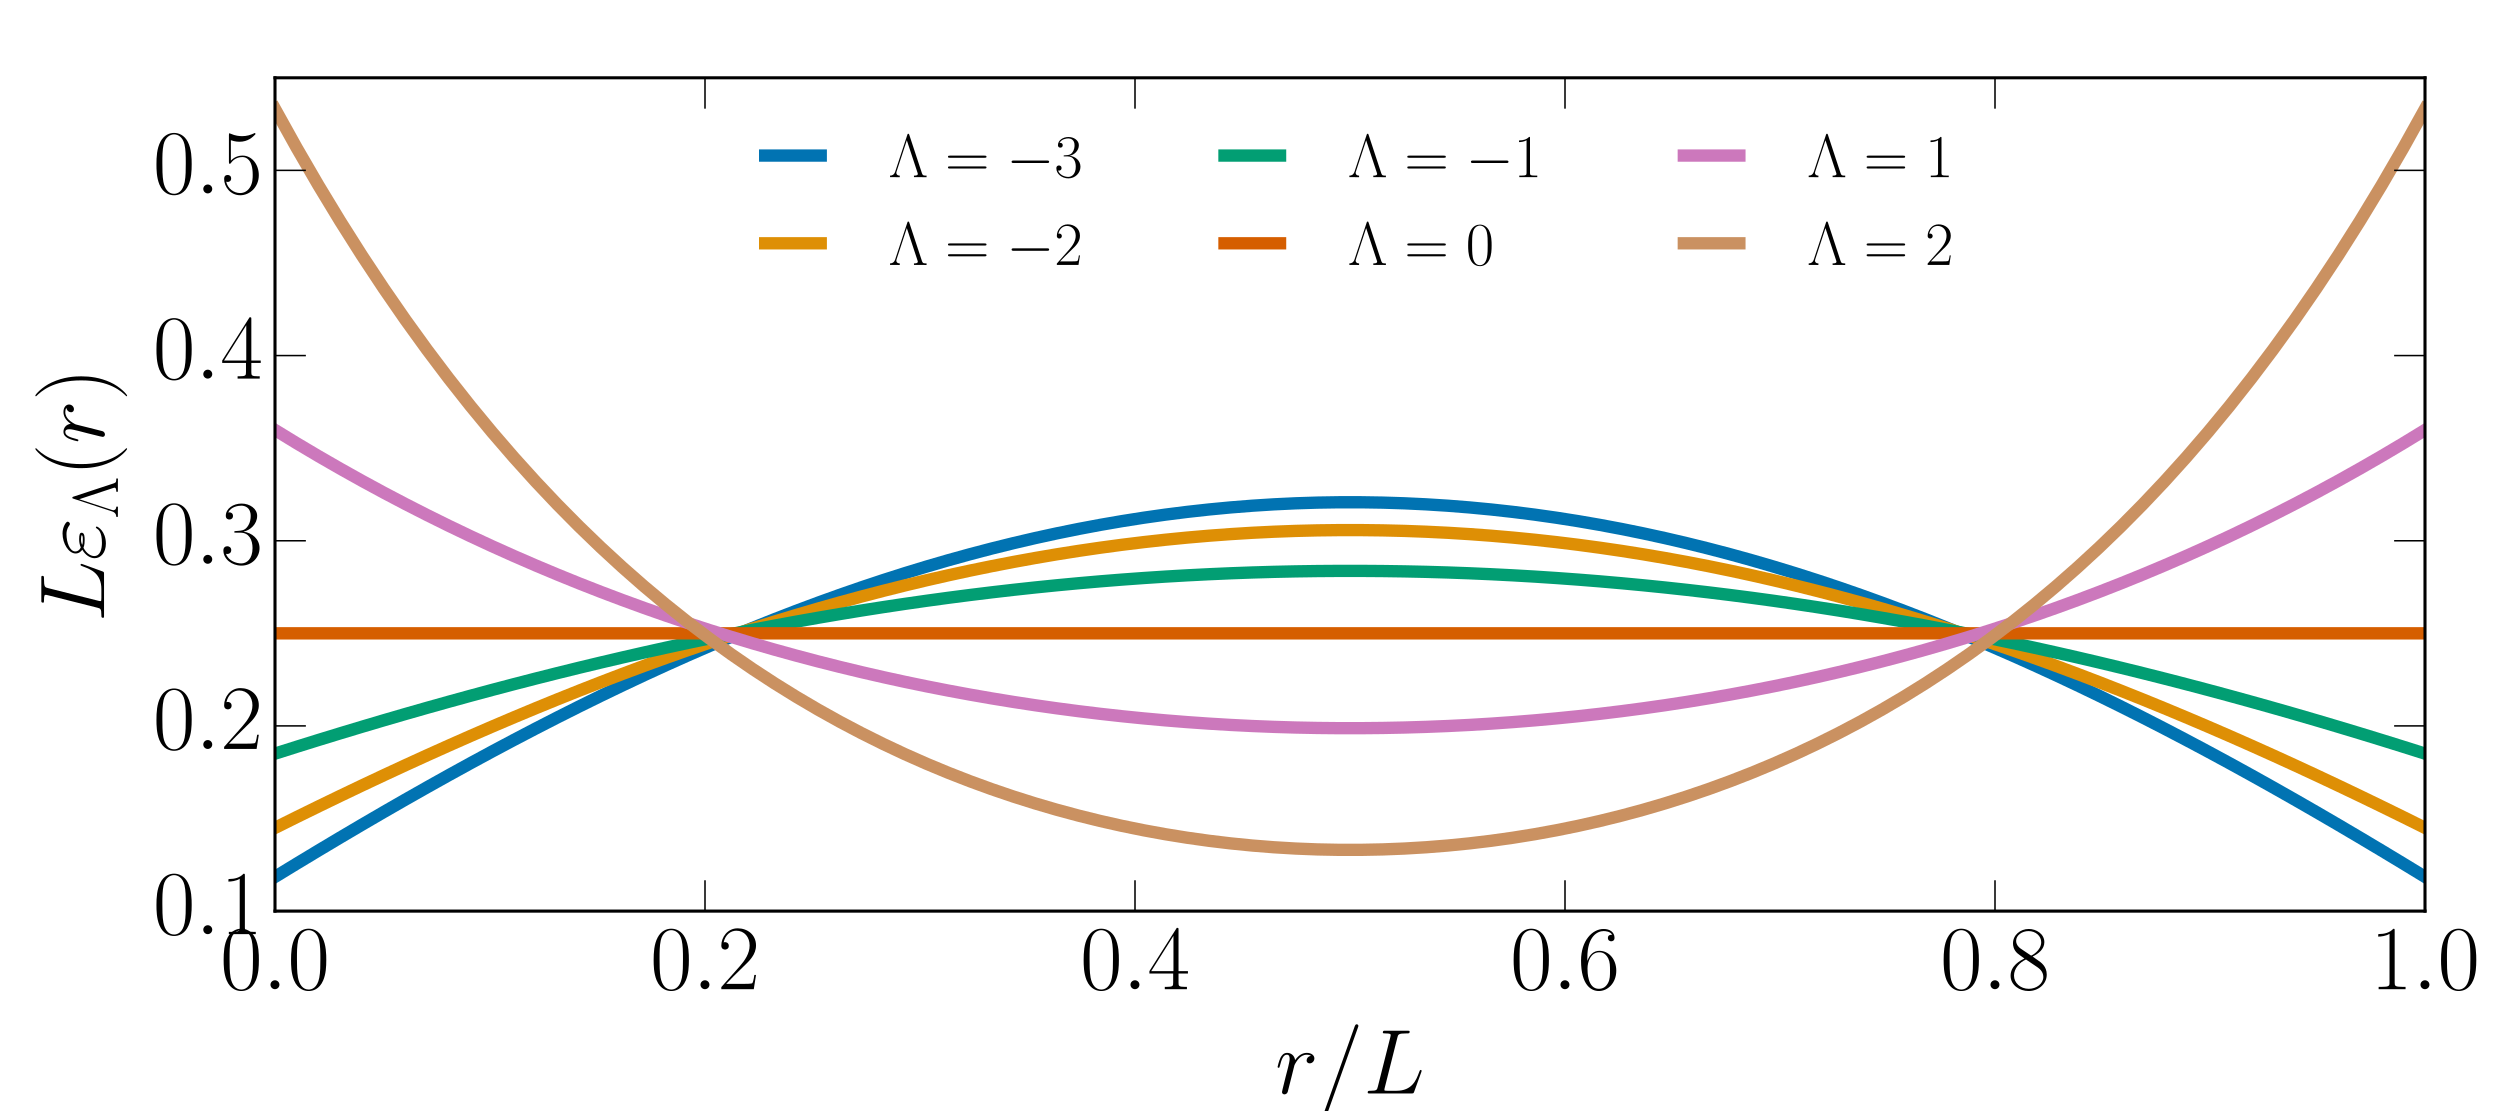 <?xml version="1.0" encoding="utf-8" standalone="no"?>
<!DOCTYPE svg PUBLIC "-//W3C//DTD SVG 1.1//EN"
  "http://www.w3.org/Graphics/SVG/1.1/DTD/svg11.dtd">
<!-- Created with matplotlib (https://matplotlib.org/) -->
<svg height="360pt" version="1.1" viewBox="0 0 810 360" width="810pt" xmlns="http://www.w3.org/2000/svg" xmlns:xlink="http://www.w3.org/1999/xlink">
 <defs>
  <style type="text/css">
*{stroke-linecap:butt;stroke-linejoin:round;}
  </style>
 </defs>
 <g id="figure_1">
  <g id="patch_1">
   <path d="M 0 360 
L 810 360 
L 810 0 
L 0 0 
z
" style="fill:#ffffff;"/>
  </g>
  <g id="axes_1">
   <g id="patch_2">
    <path d="M 89.1 295.2 
L 785.7 295.2 
L 785.7 25.2 
L 89.1 25.2 
z
" style="fill:#ffffff;"/>
   </g>
   <g id="line2d_1">
    <path clip-path="url(#pae4a8ac67b)" d="M 89.1 284.102 
L 96.136 279.814 
L 103.173 275.57 
L 110.209 271.372 
L 117.245 267.223 
L 124.282 263.124 
L 131.318 259.08 
L 138.355 255.091 
L 145.391 251.16 
L 152.427 247.289 
L 159.464 243.481 
L 166.5 239.738 
L 173.536 236.062 
L 180.573 232.455 
L 187.609 228.919 
L 194.645 225.457 
L 201.682 222.069 
L 208.718 218.759 
L 215.755 215.529 
L 222.791 212.379 
L 229.827 209.312 
L 236.864 206.33 
L 243.9 203.434 
L 250.936 200.627 
L 257.973 197.909 
L 265.009 195.282 
L 272.045 192.748 
L 279.082 190.308 
L 286.118 187.964 
L 293.155 185.717 
L 300.191 183.569 
L 307.227 181.52 
L 314.264 179.572 
L 321.3 177.725 
L 328.336 175.982 
L 335.373 174.343 
L 342.409 172.808 
L 349.445 171.38 
L 356.482 170.058 
L 363.518 168.844 
L 370.555 167.738 
L 377.591 166.74 
L 384.627 165.852 
L 391.664 165.074 
L 398.7 164.406 
L 405.736 163.849 
L 412.773 163.403 
L 419.809 163.068 
L 426.845 162.845 
L 433.882 162.733 
L 440.918 162.733 
L 447.955 162.845 
L 454.991 163.068 
L 462.027 163.403 
L 469.064 163.849 
L 476.1 164.406 
L 483.136 165.074 
L 490.173 165.852 
L 497.209 166.74 
L 504.245 167.738 
L 511.282 168.844 
L 518.318 170.058 
L 525.355 171.38 
L 532.391 172.808 
L 539.427 174.343 
L 546.464 175.982 
L 553.5 177.725 
L 560.536 179.572 
L 567.573 181.52 
L 574.609 183.569 
L 581.645 185.717 
L 588.682 187.964 
L 595.718 190.308 
L 602.755 192.748 
L 609.791 195.282 
L 616.827 197.909 
L 623.864 200.627 
L 630.9 203.434 
L 637.936 206.33 
L 644.973 209.312 
L 652.009 212.379 
L 659.045 215.529 
L 666.082 218.759 
L 673.118 222.069 
L 680.155 225.457 
L 687.191 228.919 
L 694.227 232.455 
L 701.264 236.062 
L 708.3 239.738 
L 715.336 243.481 
L 722.373 247.289 
L 729.409 251.16 
L 736.445 255.091 
L 743.482 259.08 
L 750.518 263.124 
L 757.555 267.223 
L 764.591 271.372 
L 771.627 275.57 
L 778.664 279.814 
L 785.7 284.102 
" style="fill:none;stroke:#0173b2;stroke-linecap:square;stroke-width:4;"/>
   </g>
   <g id="line2d_2">
    <path clip-path="url(#pae4a8ac67b)" d="M 89.1 268.226 
L 96.136 264.732 
L 103.173 261.282 
L 110.209 257.876 
L 117.245 254.516 
L 124.282 251.204 
L 131.318 247.941 
L 138.355 244.728 
L 145.391 241.568 
L 152.427 238.462 
L 159.464 235.411 
L 166.5 232.417 
L 173.536 229.481 
L 180.573 226.604 
L 187.609 223.788 
L 194.645 221.034 
L 201.682 218.344 
L 208.718 215.719 
L 215.755 213.16 
L 222.791 210.667 
L 229.827 208.244 
L 236.864 205.889 
L 243.9 203.606 
L 250.936 201.394 
L 257.973 199.255 
L 265.009 197.19 
L 272.045 195.2 
L 279.082 193.285 
L 286.118 191.447 
L 293.155 189.686 
L 300.191 188.004 
L 307.227 186.401 
L 314.264 184.878 
L 321.3 183.435 
L 328.336 182.074 
L 335.373 180.794 
L 342.409 179.597 
L 349.445 178.484 
L 356.482 177.454 
L 363.518 176.508 
L 370.555 175.646 
L 377.591 174.87 
L 384.627 174.179 
L 391.664 173.573 
L 398.7 173.054 
L 405.736 172.62 
L 412.773 172.274 
L 419.809 172.013 
L 426.845 171.84 
L 433.882 171.753 
L 440.918 171.753 
L 447.955 171.84 
L 454.991 172.013 
L 462.027 172.274 
L 469.064 172.62 
L 476.1 173.054 
L 483.136 173.573 
L 490.173 174.179 
L 497.209 174.87 
L 504.245 175.646 
L 511.282 176.508 
L 518.318 177.454 
L 525.355 178.484 
L 532.391 179.597 
L 539.427 180.794 
L 546.464 182.074 
L 553.5 183.435 
L 560.536 184.878 
L 567.573 186.401 
L 574.609 188.004 
L 581.645 189.686 
L 588.682 191.447 
L 595.718 193.285 
L 602.755 195.2 
L 609.791 197.19 
L 616.827 199.255 
L 623.864 201.394 
L 630.9 203.606 
L 637.936 205.889 
L 644.973 208.244 
L 652.009 210.667 
L 659.045 213.16 
L 666.082 215.719 
L 673.118 218.344 
L 680.155 221.034 
L 687.191 223.788 
L 694.227 226.604 
L 701.264 229.481 
L 708.3 232.417 
L 715.336 235.411 
L 722.373 238.462 
L 729.409 241.568 
L 736.445 244.728 
L 743.482 247.941 
L 750.518 251.204 
L 757.555 254.516 
L 764.591 257.876 
L 771.627 261.282 
L 778.664 264.732 
L 785.7 268.226 
" style="fill:none;stroke:#de8f05;stroke-linecap:square;stroke-width:4;"/>
   </g>
   <g id="line2d_3">
    <path clip-path="url(#pae4a8ac67b)" d="M 89.1 244.174 
L 96.136 241.948 
L 103.173 239.756 
L 110.209 237.599 
L 117.245 235.478 
L 124.282 233.392 
L 131.318 231.344 
L 138.355 229.333 
L 145.391 227.36 
L 152.427 225.425 
L 159.464 223.53 
L 166.5 221.674 
L 173.536 219.859 
L 180.573 218.085 
L 187.609 216.352 
L 194.645 214.661 
L 201.682 213.013 
L 208.718 211.407 
L 215.755 209.845 
L 222.791 208.327 
L 229.827 206.853 
L 236.864 205.424 
L 243.9 204.041 
L 250.936 202.703 
L 257.973 201.411 
L 265.009 200.165 
L 272.045 198.966 
L 279.082 197.815 
L 286.118 196.711 
L 293.155 195.655 
L 300.191 194.647 
L 307.227 193.687 
L 314.264 192.777 
L 321.3 191.915 
L 328.336 191.103 
L 335.373 190.34 
L 342.409 189.627 
L 349.445 188.965 
L 356.482 188.352 
L 363.518 187.79 
L 370.555 187.278 
L 377.591 186.817 
L 384.627 186.407 
L 391.664 186.048 
L 398.7 185.74 
L 405.736 185.483 
L 412.773 185.278 
L 419.809 185.123 
L 426.845 185.021 
L 433.882 184.969 
L 440.918 184.969 
L 447.955 185.021 
L 454.991 185.123 
L 462.027 185.278 
L 469.064 185.483 
L 476.1 185.74 
L 483.136 186.048 
L 490.173 186.407 
L 497.209 186.817 
L 504.245 187.278 
L 511.282 187.79 
L 518.318 188.352 
L 525.355 188.965 
L 532.391 189.627 
L 539.427 190.34 
L 546.464 191.103 
L 553.5 191.915 
L 560.536 192.777 
L 567.573 193.687 
L 574.609 194.647 
L 581.645 195.655 
L 588.682 196.711 
L 595.718 197.815 
L 602.755 198.966 
L 609.791 200.165 
L 616.827 201.411 
L 623.864 202.703 
L 630.9 204.041 
L 637.936 205.424 
L 644.973 206.853 
L 652.009 208.327 
L 659.045 209.845 
L 666.082 211.407 
L 673.118 213.013 
L 680.155 214.661 
L 687.191 216.352 
L 694.227 218.085 
L 701.264 219.859 
L 708.3 221.674 
L 715.336 223.53 
L 722.373 225.425 
L 729.409 227.36 
L 736.445 229.333 
L 743.482 231.344 
L 750.518 233.392 
L 757.555 235.478 
L 764.591 237.599 
L 771.627 239.756 
L 778.664 241.948 
L 785.7 244.174 
" style="fill:none;stroke:#029e73;stroke-linecap:square;stroke-width:4;"/>
   </g>
   <g id="line2d_4">
    <path clip-path="url(#pae4a8ac67b)" d="M 89.1 205.2 
L 96.136 205.2 
L 103.173 205.2 
L 110.209 205.2 
L 117.245 205.2 
L 124.282 205.2 
L 131.318 205.2 
L 138.355 205.2 
L 145.391 205.2 
L 152.427 205.2 
L 159.464 205.2 
L 166.5 205.2 
L 173.536 205.2 
L 180.573 205.2 
L 187.609 205.2 
L 194.645 205.2 
L 201.682 205.2 
L 208.718 205.2 
L 215.755 205.2 
L 222.791 205.2 
L 229.827 205.2 
L 236.864 205.2 
L 243.9 205.2 
L 250.936 205.2 
L 257.973 205.2 
L 265.009 205.2 
L 272.045 205.2 
L 279.082 205.2 
L 286.118 205.2 
L 293.155 205.2 
L 300.191 205.2 
L 307.227 205.2 
L 314.264 205.2 
L 321.3 205.2 
L 328.336 205.2 
L 335.373 205.2 
L 342.409 205.2 
L 349.445 205.2 
L 356.482 205.2 
L 363.518 205.2 
L 370.555 205.2 
L 377.591 205.2 
L 384.627 205.2 
L 391.664 205.2 
L 398.7 205.2 
L 405.736 205.2 
L 412.773 205.2 
L 419.809 205.2 
L 426.845 205.2 
L 433.882 205.2 
L 440.918 205.2 
L 447.955 205.2 
L 454.991 205.2 
L 462.027 205.2 
L 469.064 205.2 
L 476.1 205.2 
L 483.136 205.2 
L 490.173 205.2 
L 497.209 205.2 
L 504.245 205.2 
L 511.282 205.2 
L 518.318 205.2 
L 525.355 205.2 
L 532.391 205.2 
L 539.427 205.2 
L 546.464 205.2 
L 553.5 205.2 
L 560.536 205.2 
L 567.573 205.2 
L 574.609 205.2 
L 581.645 205.2 
L 588.682 205.2 
L 595.718 205.2 
L 602.755 205.2 
L 609.791 205.2 
L 616.827 205.2 
L 623.864 205.2 
L 630.9 205.2 
L 637.936 205.2 
L 644.973 205.2 
L 652.009 205.2 
L 659.045 205.2 
L 666.082 205.2 
L 673.118 205.2 
L 680.155 205.2 
L 687.191 205.2 
L 694.227 205.2 
L 701.264 205.2 
L 708.3 205.2 
L 715.336 205.2 
L 722.373 205.2 
L 729.409 205.2 
L 736.445 205.2 
L 743.482 205.2 
L 750.518 205.2 
L 757.555 205.2 
L 764.591 205.2 
L 771.627 205.2 
L 778.664 205.2 
L 785.7 205.2 
" style="fill:none;stroke:#d55e00;stroke-linecap:square;stroke-width:4;"/>
   </g>
   <g id="line2d_5">
    <path clip-path="url(#pae4a8ac67b)" d="M 89.1 139.316 
L 96.136 143.614 
L 103.173 147.788 
L 110.209 151.84 
L 117.245 155.773 
L 124.282 159.589 
L 131.318 163.289 
L 138.355 166.877 
L 145.391 170.355 
L 152.427 173.723 
L 159.464 176.985 
L 166.5 180.143 
L 173.536 183.198 
L 180.573 186.151 
L 187.609 189.006 
L 194.645 191.762 
L 201.682 194.423 
L 208.718 196.989 
L 215.755 199.462 
L 222.791 201.844 
L 229.827 204.136 
L 236.864 206.339 
L 243.9 208.455 
L 250.936 210.484 
L 257.973 212.428 
L 265.009 214.289 
L 272.045 216.066 
L 279.082 217.762 
L 286.118 219.378 
L 293.155 220.913 
L 300.191 222.37 
L 307.227 223.748 
L 314.264 225.05 
L 321.3 226.275 
L 328.336 227.424 
L 335.373 228.498 
L 342.409 229.497 
L 349.445 230.423 
L 356.482 231.276 
L 363.518 232.056 
L 370.555 232.763 
L 377.591 233.399 
L 384.627 233.962 
L 391.664 234.455 
L 398.7 234.877 
L 405.736 235.228 
L 412.773 235.509 
L 419.809 235.719 
L 426.845 235.859 
L 433.882 235.929 
L 440.918 235.929 
L 447.955 235.859 
L 454.991 235.719 
L 462.027 235.509 
L 469.064 235.228 
L 476.1 234.877 
L 483.136 234.455 
L 490.173 233.962 
L 497.209 233.399 
L 504.245 232.763 
L 511.282 232.056 
L 518.318 231.276 
L 525.355 230.423 
L 532.391 229.497 
L 539.427 228.498 
L 546.464 227.424 
L 553.5 226.275 
L 560.536 225.05 
L 567.573 223.748 
L 574.609 222.37 
L 581.645 220.913 
L 588.682 219.378 
L 595.718 217.762 
L 602.755 216.066 
L 609.791 214.289 
L 616.827 212.428 
L 623.864 210.484 
L 630.9 208.455 
L 637.936 206.339 
L 644.973 204.136 
L 652.009 201.844 
L 659.045 199.462 
L 666.082 196.989 
L 673.118 194.423 
L 680.155 191.762 
L 687.191 189.006 
L 694.227 186.151 
L 701.264 183.198 
L 708.3 180.143 
L 715.336 176.985 
L 722.373 173.723 
L 729.409 170.355 
L 736.445 166.877 
L 743.482 163.289 
L 750.518 159.589 
L 757.555 155.773 
L 764.591 151.84 
L 771.627 147.788 
L 778.664 143.614 
L 785.7 139.316 
" style="fill:none;stroke:#cc78bc;stroke-linecap:square;stroke-width:4;"/>
   </g>
   <g id="line2d_6">
    <path clip-path="url(#pae4a8ac67b)" d="M 89.1 35.278 
L 96.136 47.93 
L 103.173 60.046 
L 110.209 71.649 
L 117.245 82.757 
L 124.282 93.392 
L 131.318 103.57 
L 138.355 113.311 
L 145.391 122.63 
L 152.427 131.544 
L 159.464 140.069 
L 166.5 148.219 
L 173.536 156.009 
L 180.573 163.453 
L 187.609 170.562 
L 194.645 177.35 
L 201.682 183.828 
L 208.718 190.007 
L 215.755 195.899 
L 222.791 201.514 
L 229.827 206.861 
L 236.864 211.95 
L 243.9 216.79 
L 250.936 221.388 
L 257.973 225.754 
L 265.009 229.894 
L 272.045 233.816 
L 279.082 237.526 
L 286.118 241.032 
L 293.155 244.339 
L 300.191 247.453 
L 307.227 250.379 
L 314.264 253.123 
L 321.3 255.689 
L 328.336 258.082 
L 335.373 260.305 
L 342.409 262.364 
L 349.445 264.26 
L 356.482 265.999 
L 363.518 267.582 
L 370.555 269.013 
L 377.591 270.293 
L 384.627 271.426 
L 391.664 272.413 
L 398.7 273.255 
L 405.736 273.955 
L 412.773 274.514 
L 419.809 274.932 
L 426.845 275.21 
L 433.882 275.349 
L 440.918 275.349 
L 447.955 275.21 
L 454.991 274.932 
L 462.027 274.514 
L 469.064 273.955 
L 476.1 273.255 
L 483.136 272.413 
L 490.173 271.426 
L 497.209 270.293 
L 504.245 269.013 
L 511.282 267.582 
L 518.318 265.999 
L 525.355 264.26 
L 532.391 262.364 
L 539.427 260.305 
L 546.464 258.082 
L 553.5 255.689 
L 560.536 253.123 
L 567.573 250.379 
L 574.609 247.453 
L 581.645 244.339 
L 588.682 241.032 
L 595.718 237.526 
L 602.755 233.816 
L 609.791 229.894 
L 616.827 225.754 
L 623.864 221.388 
L 630.9 216.79 
L 637.936 211.95 
L 644.973 206.861 
L 652.009 201.514 
L 659.045 195.899 
L 666.082 190.007 
L 673.118 183.828 
L 680.155 177.35 
L 687.191 170.562 
L 694.227 163.453 
L 701.264 156.009 
L 708.3 148.219 
L 715.336 140.069 
L 722.373 131.544 
L 729.409 122.63 
L 736.445 113.311 
L 743.482 103.57 
L 750.518 93.392 
L 757.555 82.757 
L 764.591 71.649 
L 771.627 60.046 
L 778.664 47.93 
L 785.7 35.278 
" style="fill:none;stroke:#ca9161;stroke-linecap:square;stroke-width:4;"/>
   </g>
   <g id="patch_3">
    <path d="M 89.1 295.2 
L 89.1 25.2 
" style="fill:none;stroke:#000000;stroke-linecap:square;stroke-linejoin:miter;"/>
   </g>
   <g id="patch_4">
    <path d="M 785.7 295.2 
L 785.7 25.2 
" style="fill:none;stroke:#000000;stroke-linecap:square;stroke-linejoin:miter;"/>
   </g>
   <g id="patch_5">
    <path d="M 89.1 295.2 
L 785.7 295.2 
" style="fill:none;stroke:#000000;stroke-linecap:square;stroke-linejoin:miter;"/>
   </g>
   <g id="patch_6">
    <path d="M 89.1 25.2 
L 785.7 25.2 
" style="fill:none;stroke:#000000;stroke-linecap:square;stroke-linejoin:miter;"/>
   </g>
   <g id="matplotlib.axis_1">
    <g id="xtick_1">
     <g id="line2d_7">
      <defs>
       <path d="M 0 0 
L 0 -10 
" id="m74c314b6c2" style="stroke:#000000;stroke-width:0.5;"/>
      </defs>
      <g>
       <use style="stroke:#000000;stroke-width:0.5;" x="89.1" xlink:href="#m74c314b6c2" y="295.2"/>
      </g>
     </g>
     <g id="line2d_8">
      <defs>
       <path d="M 0 0 
L 0 10 
" id="m1d50a558d4" style="stroke:#000000;stroke-width:0.5;"/>
      </defs>
      <g>
       <use style="stroke:#000000;stroke-width:0.5;" x="89.1" xlink:href="#m1d50a558d4" y="25.2"/>
      </g>
     </g>
     <g id="text_1">
      <!-- $0.0$ -->
      <defs>
       <path d="M 42 31.641 
C 42 37.75 41.906 48.125 37.703 56.109 
C 34 63.109 28.094 65.594 22.906 65.594 
C 18.094 65.594 12 63.406 8.203 56.203 
C 4.203 48.719 3.797 39.438 3.797 31.641 
C 3.797 25.953 3.906 17.281 7 9.672 
C 11.297 -0.609 19 -2 22.906 -2 
C 27.5 -2 34.5 -0.109 38.594 9.375 
C 41.594 16.281 42 24.359 42 31.641 
z
M 22.906 -0.406 
C 16.5 -0.406 12.703 5.078 11.297 12.688 
C 10.203 18.562 10.203 27.156 10.203 32.75 
C 10.203 40.438 10.203 46.828 11.5 52.922 
C 13.406 61.391 19 64 22.906 64 
C 27 64 32.297 61.297 34.203 53.125 
C 35.5 47.438 35.594 40.734 35.594 32.75 
C 35.594 26.25 35.594 18.266 34.406 12.375 
C 32.297 1.484 26.406 -0.406 22.906 -0.406 
z
" id="CMR17-48"/>
       <path d="M 18.406 4.797 
C 18.406 7.688 16 9.672 13.594 9.672 
C 10.703 9.672 8.703 7.281 8.703 4.891 
C 8.703 2 11.094 0 13.5 0 
C 16.406 0 18.406 2.391 18.406 4.797 
z
" id="CMMI12-58"/>
      </defs>
      <g transform="translate(71.328 320.495)scale(0.3 -0.3)">
       <use transform="scale(0.996)" xlink:href="#CMR17-48"/>
       <use transform="translate(45.69 0)scale(0.996)" xlink:href="#CMMI12-58"/>
       <use transform="translate(72.788 0)scale(0.996)" xlink:href="#CMR17-48"/>
      </g>
     </g>
    </g>
    <g id="xtick_2">
     <g id="line2d_9">
      <g>
       <use style="stroke:#000000;stroke-width:0.5;" x="228.42" xlink:href="#m74c314b6c2" y="295.2"/>
      </g>
     </g>
     <g id="line2d_10">
      <g>
       <use style="stroke:#000000;stroke-width:0.5;" x="228.42" xlink:href="#m1d50a558d4" y="25.2"/>
      </g>
     </g>
     <g id="text_2">
      <!-- $0.2$ -->
      <defs>
       <path d="M 41.703 15.453 
L 39.906 15.453 
C 38.906 8.375 38.094 7.172 37.703 6.562 
C 37.203 5.766 30 5.766 28.594 5.766 
L 9.406 5.766 
C 13 9.672 20 16.75 28.5 24.953 
C 34.594 30.734 41.703 37.531 41.703 47.422 
C 41.703 59.219 32.297 66 21.797 66 
C 10.797 66 4.094 56.312 4.094 47.344 
C 4.094 43.438 7 42.938 8.203 42.938 
C 9.203 42.938 12.203 43.547 12.203 47.031 
C 12.203 50.109 9.594 51 8.203 51 
C 7.594 51 7 50.906 6.594 50.703 
C 8.5 59.219 14.297 63.406 20.406 63.406 
C 29.094 63.406 34.797 56.516 34.797 47.422 
C 34.797 38.734 29.703 31.25 24 24.75 
L 4.094 2.281 
L 4.094 0 
L 39.297 0 
z
" id="CMR17-50"/>
      </defs>
      <g transform="translate(210.648 320.495)scale(0.3 -0.3)">
       <use transform="scale(0.996)" xlink:href="#CMR17-48"/>
       <use transform="translate(45.69 0)scale(0.996)" xlink:href="#CMMI12-58"/>
       <use transform="translate(72.788 0)scale(0.996)" xlink:href="#CMR17-50"/>
      </g>
     </g>
    </g>
    <g id="xtick_3">
     <g id="line2d_11">
      <g>
       <use style="stroke:#000000;stroke-width:0.5;" x="367.74" xlink:href="#m74c314b6c2" y="295.2"/>
      </g>
     </g>
     <g id="line2d_12">
      <g>
       <use style="stroke:#000000;stroke-width:0.5;" x="367.74" xlink:href="#m1d50a558d4" y="25.2"/>
      </g>
     </g>
     <g id="text_3">
      <!-- $0.4$ -->
      <defs>
       <path d="M 33.594 64.406 
C 33.594 66.5 33.5 66.5 31.703 66.5 
L 2 19.594 
L 2 17 
L 27.797 17 
L 27.797 7.141 
C 27.797 3.5 27.594 2.5 20.594 2.5 
L 18.703 2.5 
L 18.703 0 
C 21.906 0 27.297 0 30.703 0 
C 34.094 0 39.5 0 42.703 0 
L 42.703 2.5 
L 40.797 2.5 
C 33.797 2.5 33.594 3.5 33.594 7.141 
L 33.594 17 
L 43.797 17 
L 43.797 19.594 
L 33.594 19.594 
z
M 28.094 57.859 
L 28.094 19.594 
L 4 19.594 
z
" id="CMR17-52"/>
      </defs>
      <g transform="translate(349.968 320.495)scale(0.3 -0.3)">
       <use transform="scale(0.996)" xlink:href="#CMR17-48"/>
       <use transform="translate(45.69 0)scale(0.996)" xlink:href="#CMMI12-58"/>
       <use transform="translate(72.788 0)scale(0.996)" xlink:href="#CMR17-52"/>
      </g>
     </g>
    </g>
    <g id="xtick_4">
     <g id="line2d_13">
      <g>
       <use style="stroke:#000000;stroke-width:0.5;" x="507.06" xlink:href="#m74c314b6c2" y="295.2"/>
      </g>
     </g>
     <g id="line2d_14">
      <g>
       <use style="stroke:#000000;stroke-width:0.5;" x="507.06" xlink:href="#m1d50a558d4" y="25.2"/>
      </g>
     </g>
     <g id="text_4">
      <!-- $0.6$ -->
      <defs>
       <path d="M 10.594 34 
C 10.594 57.656 21.797 63 28.297 63 
C 30.406 63 35.5 62.641 37.5 59 
C 35.906 59 32.906 59 32.906 55.516 
C 32.906 52.828 35.094 51.922 36.5 51.922 
C 37.406 51.922 40.094 52.312 40.094 55.625 
C 40.094 61.781 35.094 65.297 28.203 65.297 
C 16.297 65.297 3.797 52.969 3.797 31 
C 3.797 3.953 15.094 -2 23.094 -2 
C 32.797 -2 42 6.672 42 20.047 
C 42 32.516 33.906 41.594 23.703 41.594 
C 17.594 41.594 13.094 37.609 10.594 30.625 
z
M 23.094 0.391 
C 10.797 0.391 10.797 18.75 10.797 22.438 
C 10.797 29.625 14.203 40 23.5 40 
C 25.203 40 30.094 40 33.406 33.125 
C 35.203 29.219 35.203 25.141 35.203 20.141 
C 35.203 14.75 35.203 10.781 33.094 6.781 
C 30.906 2.672 27.703 0.391 23.094 0.391 
z
" id="CMR17-54"/>
      </defs>
      <g transform="translate(489.288 320.495)scale(0.3 -0.3)">
       <use transform="scale(0.996)" xlink:href="#CMR17-48"/>
       <use transform="translate(45.69 0)scale(0.996)" xlink:href="#CMMI12-58"/>
       <use transform="translate(72.788 0)scale(0.996)" xlink:href="#CMR17-54"/>
      </g>
     </g>
    </g>
    <g id="xtick_5">
     <g id="line2d_15">
      <g>
       <use style="stroke:#000000;stroke-width:0.5;" x="646.38" xlink:href="#m74c314b6c2" y="295.2"/>
      </g>
     </g>
     <g id="line2d_16">
      <g>
       <use style="stroke:#000000;stroke-width:0.5;" x="646.38" xlink:href="#m1d50a558d4" y="25.2"/>
      </g>
     </g>
     <g id="text_5">
      <!-- $0.8$ -->
      <defs>
       <path d="M 27.203 35.375 
C 33.5 38.547 39.906 43.328 39.906 50.984 
C 39.906 60.016 31.094 65.297 23 65.297 
C 13.906 65.297 5.906 58.734 5.906 49.688 
C 5.906 47.203 6.5 42.922 10.406 39.141 
C 11.406 38.156 15.594 35.172 18.297 33.281 
C 13.797 30.984 3.297 25.531 3.297 14.594 
C 3.297 4.359 13.094 -2 22.797 -2 
C 33.5 -2 42.5 5.656 42.5 15.781 
C 42.5 24.844 36.406 29.016 32.406 31.703 
z
M 14.094 44.094 
C 13.297 44.594 9.297 47.672 9.297 52.359 
C 9.297 58.422 15.594 63 22.797 63 
C 30.703 63 36.5 57.438 36.5 50.969 
C 36.5 41.703 26.094 36.422 25.594 36.422 
C 25.5 36.422 25.406 36.422 24.594 37.031 
z
M 32.5 23.734 
C 34 22.641 38.797 19.375 38.797 13.297 
C 38.797 5.953 31.406 0.391 23 0.391 
C 13.906 0.391 7 6.844 7 14.688 
C 7 22.547 13.094 29.094 20 32.188 
z
" id="CMR17-56"/>
      </defs>
      <g transform="translate(628.608 320.495)scale(0.3 -0.3)">
       <use transform="scale(0.996)" xlink:href="#CMR17-48"/>
       <use transform="translate(45.69 0)scale(0.996)" xlink:href="#CMMI12-58"/>
       <use transform="translate(72.788 0)scale(0.996)" xlink:href="#CMR17-56"/>
      </g>
     </g>
    </g>
    <g id="xtick_6">
     <g id="line2d_17">
      <g>
       <use style="stroke:#000000;stroke-width:0.5;" x="785.7" xlink:href="#m74c314b6c2" y="295.2"/>
      </g>
     </g>
     <g id="line2d_18">
      <g>
       <use style="stroke:#000000;stroke-width:0.5;" x="785.7" xlink:href="#m1d50a558d4" y="25.2"/>
      </g>
     </g>
     <g id="text_6">
      <!-- $1.0$ -->
      <defs>
       <path d="M 26.594 63.406 
C 26.594 65.5 26.5 65.5 25.094 65.5 
C 21.203 61.188 15.297 59.797 9.703 59.797 
C 9.406 59.797 8.906 59.797 8.797 59.5 
C 8.703 59.297 8.703 59.094 8.703 57 
C 11.797 57 17 57.594 21 59.984 
L 21 7.203 
C 21 3.688 20.797 2.5 12.203 2.5 
L 9.203 2.5 
L 9.203 0 
C 14 0 19 0 23.797 0 
C 28.594 0 33.594 0 38.406 0 
L 38.406 2.5 
L 35.406 2.5 
C 26.797 2.5 26.594 3.594 26.594 7.156 
z
" id="CMR17-49"/>
      </defs>
      <g transform="translate(767.928 320.495)scale(0.3 -0.3)">
       <use transform="scale(0.996)" xlink:href="#CMR17-49"/>
       <use transform="translate(45.69 0)scale(0.996)" xlink:href="#CMMI12-58"/>
       <use transform="translate(72.788 0)scale(0.996)" xlink:href="#CMR17-48"/>
      </g>
     </g>
    </g>
    <g id="text_7">
     <!-- $r/L$ -->
     <defs>
      <path d="M 38.906 40.812 
C 35.797 40.219 34.203 38.016 34.203 35.828 
C 34.203 33.422 36.094 32.625 37.5 32.625 
C 40.297 32.625 42.594 35.031 42.594 38.016 
C 42.594 41.219 39.5 44 34.5 44 
C 30.5 44 25.906 42.203 21.703 36.125 
C 21 41.406 17 44 13 44 
C 9.094 44 7.094 41.016 5.906 38.812 
C 4.203 35.219 2.703 29.234 2.703 28.734 
C 2.703 28.344 3.094 27.844 3.797 27.844 
C 4.594 27.844 4.703 27.938 5.297 30.234 
C 6.797 36.219 8.703 42.016 12.703 42.016 
C 15.094 42.016 15.797 40.312 15.797 37.422 
C 15.797 35.219 14.797 31.328 14.094 28.234 
L 11.297 17.469 
C 10.906 15.562 9.797 11.078 9.297 9.281 
C 8.594 6.688 7.5 2 7.5 1.5 
C 7.5 0.094 8.594 -1 10.094 -1 
C 11.203 -1 13.094 -0.297 13.703 1.703 
C 14 2.5 17.703 17.562 18.297 19.859 
C 18.797 22.047 19.406 24.156 19.906 26.344 
C 20.297 27.734 20.703 29.344 21 30.641 
C 21.297 31.531 24 36.422 26.5 38.625 
C 27.703 39.719 30.297 42.016 34.406 42.016 
C 36 42.016 37.594 41.719 38.906 40.812 
z
" id="CMMI12-114"/>
      <path d="M 42.906 71.281 
C 42.906 71.391 43.5 72.906 43.5 73.094 
C 43.5 74.297 42.5 75 41.703 75 
C 41.203 75 40.297 75 39.5 72.797 
L 6 -21.297 
C 6 -21.406 5.406 -22.891 5.406 -23.094 
C 5.406 -24.297 6.406 -25 7.203 -25 
C 7.797 -25 8.703 -24.891 9.406 -22.797 
z
" id="CMMI12-61"/>
      <path d="M 36.703 60.328 
C 37.594 64.109 37.906 65.109 46.703 65.109 
C 49.406 65.109 50.094 65.109 50.094 67 
C 50.094 68 49 68 48.594 68 
C 46.594 68 44.297 68 42.297 68 
L 28.906 68 
C 27 68 24.797 68 22.906 68 
C 22.094 68 21 68 21 66.109 
C 21 65.109 21.906 65.109 23.406 65.109 
C 29.5 65.109 29.5 64.312 29.5 63.219 
C 29.5 63.031 29.5 62.422 29.094 60.922 
L 15.594 7.375 
C 14.703 3.891 14.5 2.891 7.5 2.891 
C 5.594 2.891 4.594 2.891 4.594 1.094 
C 4.594 0 5.203 0 7.203 0 
L 52 0 
C 54.203 0 54.297 0.094 55 1.891 
L 62.703 23.094 
C 62.906 23.594 63.094 24.188 63.094 24.484 
C 63.094 25.078 62.594 25.484 62.094 25.484 
C 62 25.484 61.5 25.484 61.297 25.078 
C 61.094 24.984 61.094 24.781 60.297 22.891 
C 57.094 14.141 52.594 2.891 35.703 2.891 
L 26.094 2.891 
C 24.703 2.891 24.5 2.891 23.906 3 
C 22.797 3.094 22.703 3.297 22.703 4.094 
C 22.703 4.797 22.906 5.391 23.094 6.266 
z
" id="CMMI12-76"/>
     </defs>
     <g transform="translate(413.128 354.277)scale(0.3 -0.3)">
      <use transform="scale(0.996)" xlink:href="#CMMI12-114"/>
      <use transform="translate(46.671 0)scale(0.996)" xlink:href="#CMMI12-61"/>
      <use transform="translate(95.446 0)scale(0.996)" xlink:href="#CMMI12-76"/>
     </g>
    </g>
   </g>
   <g id="matplotlib.axis_2">
    <g id="ytick_1">
     <g id="line2d_19">
      <defs>
       <path d="M 0 0 
L 10 0 
" id="m29a87806ef" style="stroke:#000000;stroke-width:0.5;"/>
      </defs>
      <g>
       <use style="stroke:#000000;stroke-width:0.5;" x="89.1" xlink:href="#m29a87806ef" y="295.2"/>
      </g>
     </g>
     <g id="line2d_20">
      <defs>
       <path d="M 0 0 
L -10 0 
" id="m5675401661" style="stroke:#000000;stroke-width:0.5;"/>
      </defs>
      <g>
       <use style="stroke:#000000;stroke-width:0.5;" x="785.7" xlink:href="#m5675401661" y="295.2"/>
      </g>
     </g>
     <g id="text_8">
      <!-- $0.1$ -->
      <g transform="translate(49.557 302.665)scale(0.3 -0.3)">
       <use transform="scale(0.996)" xlink:href="#CMR17-48"/>
       <use transform="translate(45.69 0)scale(0.996)" xlink:href="#CMMI12-58"/>
       <use transform="translate(72.788 0)scale(0.996)" xlink:href="#CMR17-49"/>
      </g>
     </g>
    </g>
    <g id="ytick_2">
     <g id="line2d_21">
      <g>
       <use style="stroke:#000000;stroke-width:0.5;" x="89.1" xlink:href="#m29a87806ef" y="235.2"/>
      </g>
     </g>
     <g id="line2d_22">
      <g>
       <use style="stroke:#000000;stroke-width:0.5;" x="785.7" xlink:href="#m5675401661" y="235.2"/>
      </g>
     </g>
     <g id="text_9">
      <!-- $0.2$ -->
      <g transform="translate(49.557 242.665)scale(0.3 -0.3)">
       <use transform="scale(0.996)" xlink:href="#CMR17-48"/>
       <use transform="translate(45.69 0)scale(0.996)" xlink:href="#CMMI12-58"/>
       <use transform="translate(72.788 0)scale(0.996)" xlink:href="#CMR17-50"/>
      </g>
     </g>
    </g>
    <g id="ytick_3">
     <g id="line2d_23">
      <g>
       <use style="stroke:#000000;stroke-width:0.5;" x="89.1" xlink:href="#m29a87806ef" y="175.2"/>
      </g>
     </g>
     <g id="line2d_24">
      <g>
       <use style="stroke:#000000;stroke-width:0.5;" x="785.7" xlink:href="#m5675401661" y="175.2"/>
      </g>
     </g>
     <g id="text_10">
      <!-- $0.3$ -->
      <defs>
       <path d="M 22.094 33.703 
C 31 33.703 34.906 25.969 34.906 17.031 
C 34.906 5 28.5 0.391 22.703 0.391 
C 17.406 0.391 8.797 3.031 6.094 10.828 
C 6.594 10.625 7.094 10.625 7.594 10.625 
C 10 10.625 11.797 12.219 11.797 14.812 
C 11.797 17.703 9.594 19 7.594 19 
C 5.906 19 3.297 18.203 3.297 14.469 
C 3.297 5.234 12.297 -2 22.906 -2 
C 34 -2 42.5 6.719 42.5 16.953 
C 42.5 26.672 34.5 33.703 25 34.797 
C 32.594 36.375 39.906 43.062 39.906 52.016 
C 39.906 59.688 32 65.297 23 65.297 
C 13.906 65.297 5.906 59.828 5.906 52.016 
C 5.906 48.594 8.5 48 9.797 48 
C 11.906 48 13.703 49.297 13.703 51.891 
C 13.703 54.469 11.906 55.766 9.797 55.766 
C 9.406 55.766 8.906 55.766 8.5 55.578 
C 11.406 61.859 19.297 63 22.797 63 
C 26.297 63 32.906 61.328 32.906 51.875 
C 32.906 49.109 32.5 44.188 29.094 39.844 
C 26.094 36 22.703 36 19.406 35.688 
C 18.906 35.688 16.594 35.453 16.203 35.453 
C 15.5 35.359 15.094 35.266 15.094 34.5 
C 15.094 33.797 15.203 33.703 17.203 33.703 
z
" id="CMR17-51"/>
      </defs>
      <g transform="translate(49.557 182.665)scale(0.3 -0.3)">
       <use transform="scale(0.996)" xlink:href="#CMR17-48"/>
       <use transform="translate(45.69 0)scale(0.996)" xlink:href="#CMMI12-58"/>
       <use transform="translate(72.788 0)scale(0.996)" xlink:href="#CMR17-51"/>
      </g>
     </g>
    </g>
    <g id="ytick_4">
     <g id="line2d_25">
      <g>
       <use style="stroke:#000000;stroke-width:0.5;" x="89.1" xlink:href="#m29a87806ef" y="115.2"/>
      </g>
     </g>
     <g id="line2d_26">
      <g>
       <use style="stroke:#000000;stroke-width:0.5;" x="785.7" xlink:href="#m5675401661" y="115.2"/>
      </g>
     </g>
     <g id="text_11">
      <!-- $0.4$ -->
      <g transform="translate(49.557 122.665)scale(0.3 -0.3)">
       <use transform="scale(0.996)" xlink:href="#CMR17-48"/>
       <use transform="translate(45.69 0)scale(0.996)" xlink:href="#CMMI12-58"/>
       <use transform="translate(72.788 0)scale(0.996)" xlink:href="#CMR17-52"/>
      </g>
     </g>
    </g>
    <g id="ytick_5">
     <g id="line2d_27">
      <g>
       <use style="stroke:#000000;stroke-width:0.5;" x="89.1" xlink:href="#m29a87806ef" y="55.2"/>
      </g>
     </g>
     <g id="line2d_28">
      <g>
       <use style="stroke:#000000;stroke-width:0.5;" x="785.7" xlink:href="#m5675401661" y="55.2"/>
      </g>
     </g>
     <g id="text_12">
      <!-- $0.5$ -->
      <defs>
       <path d="M 11.406 57.688 
C 12.406 57.281 16.5 56 20.703 56 
C 30 56 35.094 61.109 38 64.062 
C 38 64.953 38 65.5 37.406 65.5 
C 37.297 65.5 37.094 65.5 36.297 65.047 
C 32.797 63.406 28.703 62.078 23.703 62.078 
C 20.703 62.078 16.203 62.484 11.297 64.672 
C 10.203 65.172 10 65.172 9.906 65.172 
C 9.406 65.172 9.297 65.062 9.297 63.078 
L 9.297 34.422 
C 9.297 32.641 9.297 32.141 10.297 32.141 
C 10.797 32.141 11 32.344 11.5 33.031 
C 14.703 37.516 19.094 39.406 24.094 39.406 
C 27.594 39.406 35.094 37.219 35.094 20.141 
C 35.094 16.953 35.094 11.172 32.094 6.578 
C 29.594 2.484 25.703 0.391 21.406 0.391 
C 14.797 0.391 8.094 5 6.297 12.719 
C 6.703 12.609 7.5 12.422 7.906 12.422 
C 9.203 12.422 11.703 13.125 11.703 16.219 
C 11.703 18.906 9.797 20 7.906 20 
C 5.594 20 4.094 18.594 4.094 15.797 
C 4.094 7.094 11 -2 21.594 -2 
C 31.906 -2 41.703 6.875 41.703 19.75 
C 41.703 31.719 33.906 41 24.203 41 
C 19.094 41 14.797 39.109 11.406 35.531 
z
" id="CMR17-53"/>
      </defs>
      <g transform="translate(49.557 62.665)scale(0.3 -0.3)">
       <use transform="scale(0.996)" xlink:href="#CMR17-48"/>
       <use transform="translate(45.69 0)scale(0.996)" xlink:href="#CMMI12-58"/>
       <use transform="translate(72.788 0)scale(0.996)" xlink:href="#CMR17-53"/>
      </g>
     </g>
    </g>
    <g id="text_13">
     <!-- $L \varepsilon_{\Lambda}(r)$ -->
     <defs>
      <path d="M 13.906 22.297 
C 17.094 21.016 20.5 21.016 22.406 21.016 
C 25 21.016 30.203 21.016 30.203 24.219 
C 30.203 26.219 28.297 27 23.203 27 
C 20.703 27 17.703 26.703 14.203 25.203 
C 11.094 26.688 9.906 28.938 9.906 31.094 
C 9.906 37.172 19.703 40.719 28.594 40.719 
C 30.297 40.719 33.906 40.719 38.094 37.672 
C 38.703 37.297 39 36.984 39.703 36.984 
C 40.906 36.984 42.203 38.266 42.203 39.469 
C 42.203 41.234 36.406 45 29.5 45 
C 18.297 45 7.703 38.266 7.703 30.812 
C 7.703 27.094 10.094 24.781 11.797 23.578 
C 6 20.328 2.594 15.016 2.594 10.188 
C 2.594 3.422 8.797 -2 18.406 -2 
C 31.594 -2 36.906 6.625 36.906 8 
C 36.906 8.484 36.5 8.875 36 8.875 
C 35.5 8.875 35.297 8.578 34.906 8 
C 33.797 6.172 31.203 2.281 19.297 2.281 
C 13.094 2.281 4.906 3.828 4.906 10.719 
C 4.906 14.031 7.406 18.969 13.906 22.297 
z
M 17 23.719 
C 19.703 25 22.297 25 23 25 
C 25.797 25 26.297 24.734 27.906 24.141 
C 26.203 23 26 23 22.406 23 
C 20.594 23 19 23 17 23.719 
z
" id="CMMI12-34"/>
      <path d="M 33.594 68.797 
C 33.094 70.391 33 70.5 32 70.5 
C 31 70.5 30.906 70.391 30.406 68.797 
L 10.703 9 
C 8.906 3.703 5.594 2.5 2.297 2.5 
L 2.297 0 
C 4 0 7.5 0 9.297 0 
C 11.797 0 15.703 0 18.094 -0.094 
L 18.094 2.5 
C 12.797 2.5 12.5 6.312 12.5 7.016 
C 12.5 7.719 12.703 8.312 13 9.312 
L 29.594 59.922 
L 47 7.203 
C 47.5 5.812 47.5 5.609 47.5 5.312 
C 47.5 2.5 43.297 2.5 41.203 2.5 
L 41.203 0 
C 44.094 0 49.203 0 52.297 0 
C 54.797 0 59.406 0 61.703 -0.094 
L 61.703 2.5 
C 57.297 2.5 55.5 2.5 54.297 6 
z
" id="CMR17-3"/>
      <path d="M 30.594 -24.391 
C 30.594 -24.297 30.594 -24.094 30.297 -23.797 
C 25.703 -19.125 13.406 -6.359 13.406 24.703 
C 13.406 55.766 25.5 68.422 30.406 73.391 
C 30.406 73.5 30.594 73.703 30.594 74 
C 30.594 74.297 30.297 74.5 29.906 74.5 
C 28.797 74.5 20.297 67.125 15.406 56.156 
C 10.406 45.109 9 34.359 9 24.812 
C 9 17.625 9.703 5.484 15.703 -7.359 
C 20.5 -17.734 28.703 -25 29.906 -25 
C 30.406 -25 30.594 -24.797 30.594 -24.391 
z
" id="CMR17-40"/>
      <path d="M 26.297 24.703 
C 26.297 31.875 25.594 44.016 19.594 56.859 
C 14.797 67.234 6.594 74.5 5.406 74.5 
C 5.094 74.5 4.703 74.391 4.703 73.891 
C 4.703 73.703 4.797 73.594 4.906 73.391 
C 9.703 68.406 21.906 55.75 21.906 24.75 
C 21.906 -6.359 9.797 -19.016 4.906 -24.016 
C 4.797 -24.203 4.703 -24.312 4.703 -24.5 
C 4.703 -25 5.094 -25 5.406 -25 
C 6.5 -25 15 -17.625 19.906 -6.656 
C 24.906 4.391 26.297 15.141 26.297 24.703 
z
" id="CMR17-41"/>
     </defs>
     <g transform="translate(38.191 201.543)rotate(-90)scale(0.3 -0.3)">
      <use transform="translate(0 14.944)scale(0.996)" xlink:href="#CMMI12-76"/>
      <use transform="translate(66.371 14.944)scale(0.996)" xlink:href="#CMMI12-34"/>
      <use transform="translate(112.021 0)scale(0.697)" xlink:href="#CMR17-3"/>
      <use transform="translate(157.226 14.944)scale(0.996)" xlink:href="#CMR17-40"/>
      <use transform="translate(192.507 14.944)scale(0.996)" xlink:href="#CMMI12-114"/>
      <use transform="translate(239.178 14.944)scale(0.996)" xlink:href="#CMR17-41"/>
     </g>
    </g>
   </g>
   <g id="legend_1">
    <g id="line2d_29">
     <path d="M 247.916 50.397 
L 265.916 50.397 
" style="fill:none;stroke:#0173b2;stroke-linecap:square;stroke-width:4;"/>
    </g>
    <g id="line2d_30"/>
    <g id="text_14">
     <!-- $\Lambda=-3$ -->
     <defs>
      <path d="M 64.297 31.516 
C 65.797 31.516 67.297 31.516 67.297 33.203 
C 67.297 35 65.594 35 63.906 35 
L 8 35 
C 6.297 35 4.594 35 4.594 33.203 
C 4.594 31.516 6.094 31.516 7.594 31.516 
z
M 63.906 14 
C 65.594 14 67.297 14 67.297 15.797 
C 67.297 17.484 65.797 17.484 64.297 17.484 
L 7.594 17.484 
C 6.094 17.484 4.594 17.484 4.594 15.797 
C 4.594 14 6.297 14 8 14 
z
" id="CMR17-61"/>
      <path d="M 65.906 23 
C 67.594 23 69.406 23 69.406 25 
C 69.406 27 67.594 27 65.906 27 
L 11.797 27 
C 10.094 27 8.297 27 8.297 25 
C 8.297 23 10.094 23 11.797 23 
z
" id="CMSY10-0"/>
     </defs>
     <g transform="translate(287.916 57.397)scale(0.2 -0.2)">
      <use transform="scale(0.996)" xlink:href="#CMR17-3"/>
      <use transform="translate(91.542 0)scale(0.996)" xlink:href="#CMR17-61"/>
      <use transform="translate(190.93 0)scale(0.996)" xlink:href="#CMSY10-0"/>
      <use transform="translate(268.418 0)scale(0.996)" xlink:href="#CMR17-51"/>
     </g>
    </g>
    <g id="line2d_31">
     <path d="M 247.916 78.837 
L 265.916 78.837 
" style="fill:none;stroke:#de8f05;stroke-linecap:square;stroke-width:4;"/>
    </g>
    <g id="line2d_32"/>
    <g id="text_15">
     <!-- $\Lambda=-2$ -->
     <g transform="translate(287.916 85.837)scale(0.2 -0.2)">
      <use transform="scale(0.996)" xlink:href="#CMR17-3"/>
      <use transform="translate(91.542 0)scale(0.996)" xlink:href="#CMR17-61"/>
      <use transform="translate(190.93 0)scale(0.996)" xlink:href="#CMSY10-0"/>
      <use transform="translate(268.418 0)scale(0.996)" xlink:href="#CMR17-50"/>
     </g>
    </g>
    <g id="line2d_33">
     <path d="M 396.738 50.397 
L 414.738 50.397 
" style="fill:none;stroke:#029e73;stroke-linecap:square;stroke-width:4;"/>
    </g>
    <g id="line2d_34"/>
    <g id="text_16">
     <!-- $\Lambda=-1$ -->
     <g transform="translate(436.738 57.397)scale(0.2 -0.2)">
      <use transform="scale(0.996)" xlink:href="#CMR17-3"/>
      <use transform="translate(91.542 0)scale(0.996)" xlink:href="#CMR17-61"/>
      <use transform="translate(190.93 0)scale(0.996)" xlink:href="#CMSY10-0"/>
      <use transform="translate(268.418 0)scale(0.996)" xlink:href="#CMR17-49"/>
     </g>
    </g>
    <g id="line2d_35">
     <path d="M 396.738 78.837 
L 414.738 78.837 
" style="fill:none;stroke:#d55e00;stroke-linecap:square;stroke-width:4;"/>
    </g>
    <g id="line2d_36"/>
    <g id="text_17">
     <!-- $\Lambda=0$ -->
     <g transform="translate(436.738 85.837)scale(0.2 -0.2)">
      <use transform="scale(0.996)" xlink:href="#CMR17-3"/>
      <use transform="translate(91.542 0)scale(0.996)" xlink:href="#CMR17-61"/>
      <use transform="translate(190.93 0)scale(0.996)" xlink:href="#CMR17-48"/>
     </g>
    </g>
    <g id="line2d_37">
     <path d="M 545.56 50.397 
L 563.56 50.397 
" style="fill:none;stroke:#cc78bc;stroke-linecap:square;stroke-width:4;"/>
    </g>
    <g id="line2d_38"/>
    <g id="text_18">
     <!-- $\Lambda=1$ -->
     <g transform="translate(585.56 57.397)scale(0.2 -0.2)">
      <use transform="scale(0.996)" xlink:href="#CMR17-3"/>
      <use transform="translate(91.542 0)scale(0.996)" xlink:href="#CMR17-61"/>
      <use transform="translate(190.93 0)scale(0.996)" xlink:href="#CMR17-49"/>
     </g>
    </g>
    <g id="line2d_39">
     <path d="M 545.56 78.837 
L 563.56 78.837 
" style="fill:none;stroke:#ca9161;stroke-linecap:square;stroke-width:4;"/>
    </g>
    <g id="line2d_40"/>
    <g id="text_19">
     <!-- $\Lambda=2$ -->
     <g transform="translate(585.56 85.837)scale(0.2 -0.2)">
      <use transform="scale(0.996)" xlink:href="#CMR17-3"/>
      <use transform="translate(91.542 0)scale(0.996)" xlink:href="#CMR17-61"/>
      <use transform="translate(190.93 0)scale(0.996)" xlink:href="#CMR17-50"/>
     </g>
    </g>
   </g>
  </g>
 </g>
 <defs>
  <clipPath id="pae4a8ac67b">
   <rect height="270" width="696.6" x="89.1" y="25.2"/>
  </clipPath>
 </defs>
</svg>
